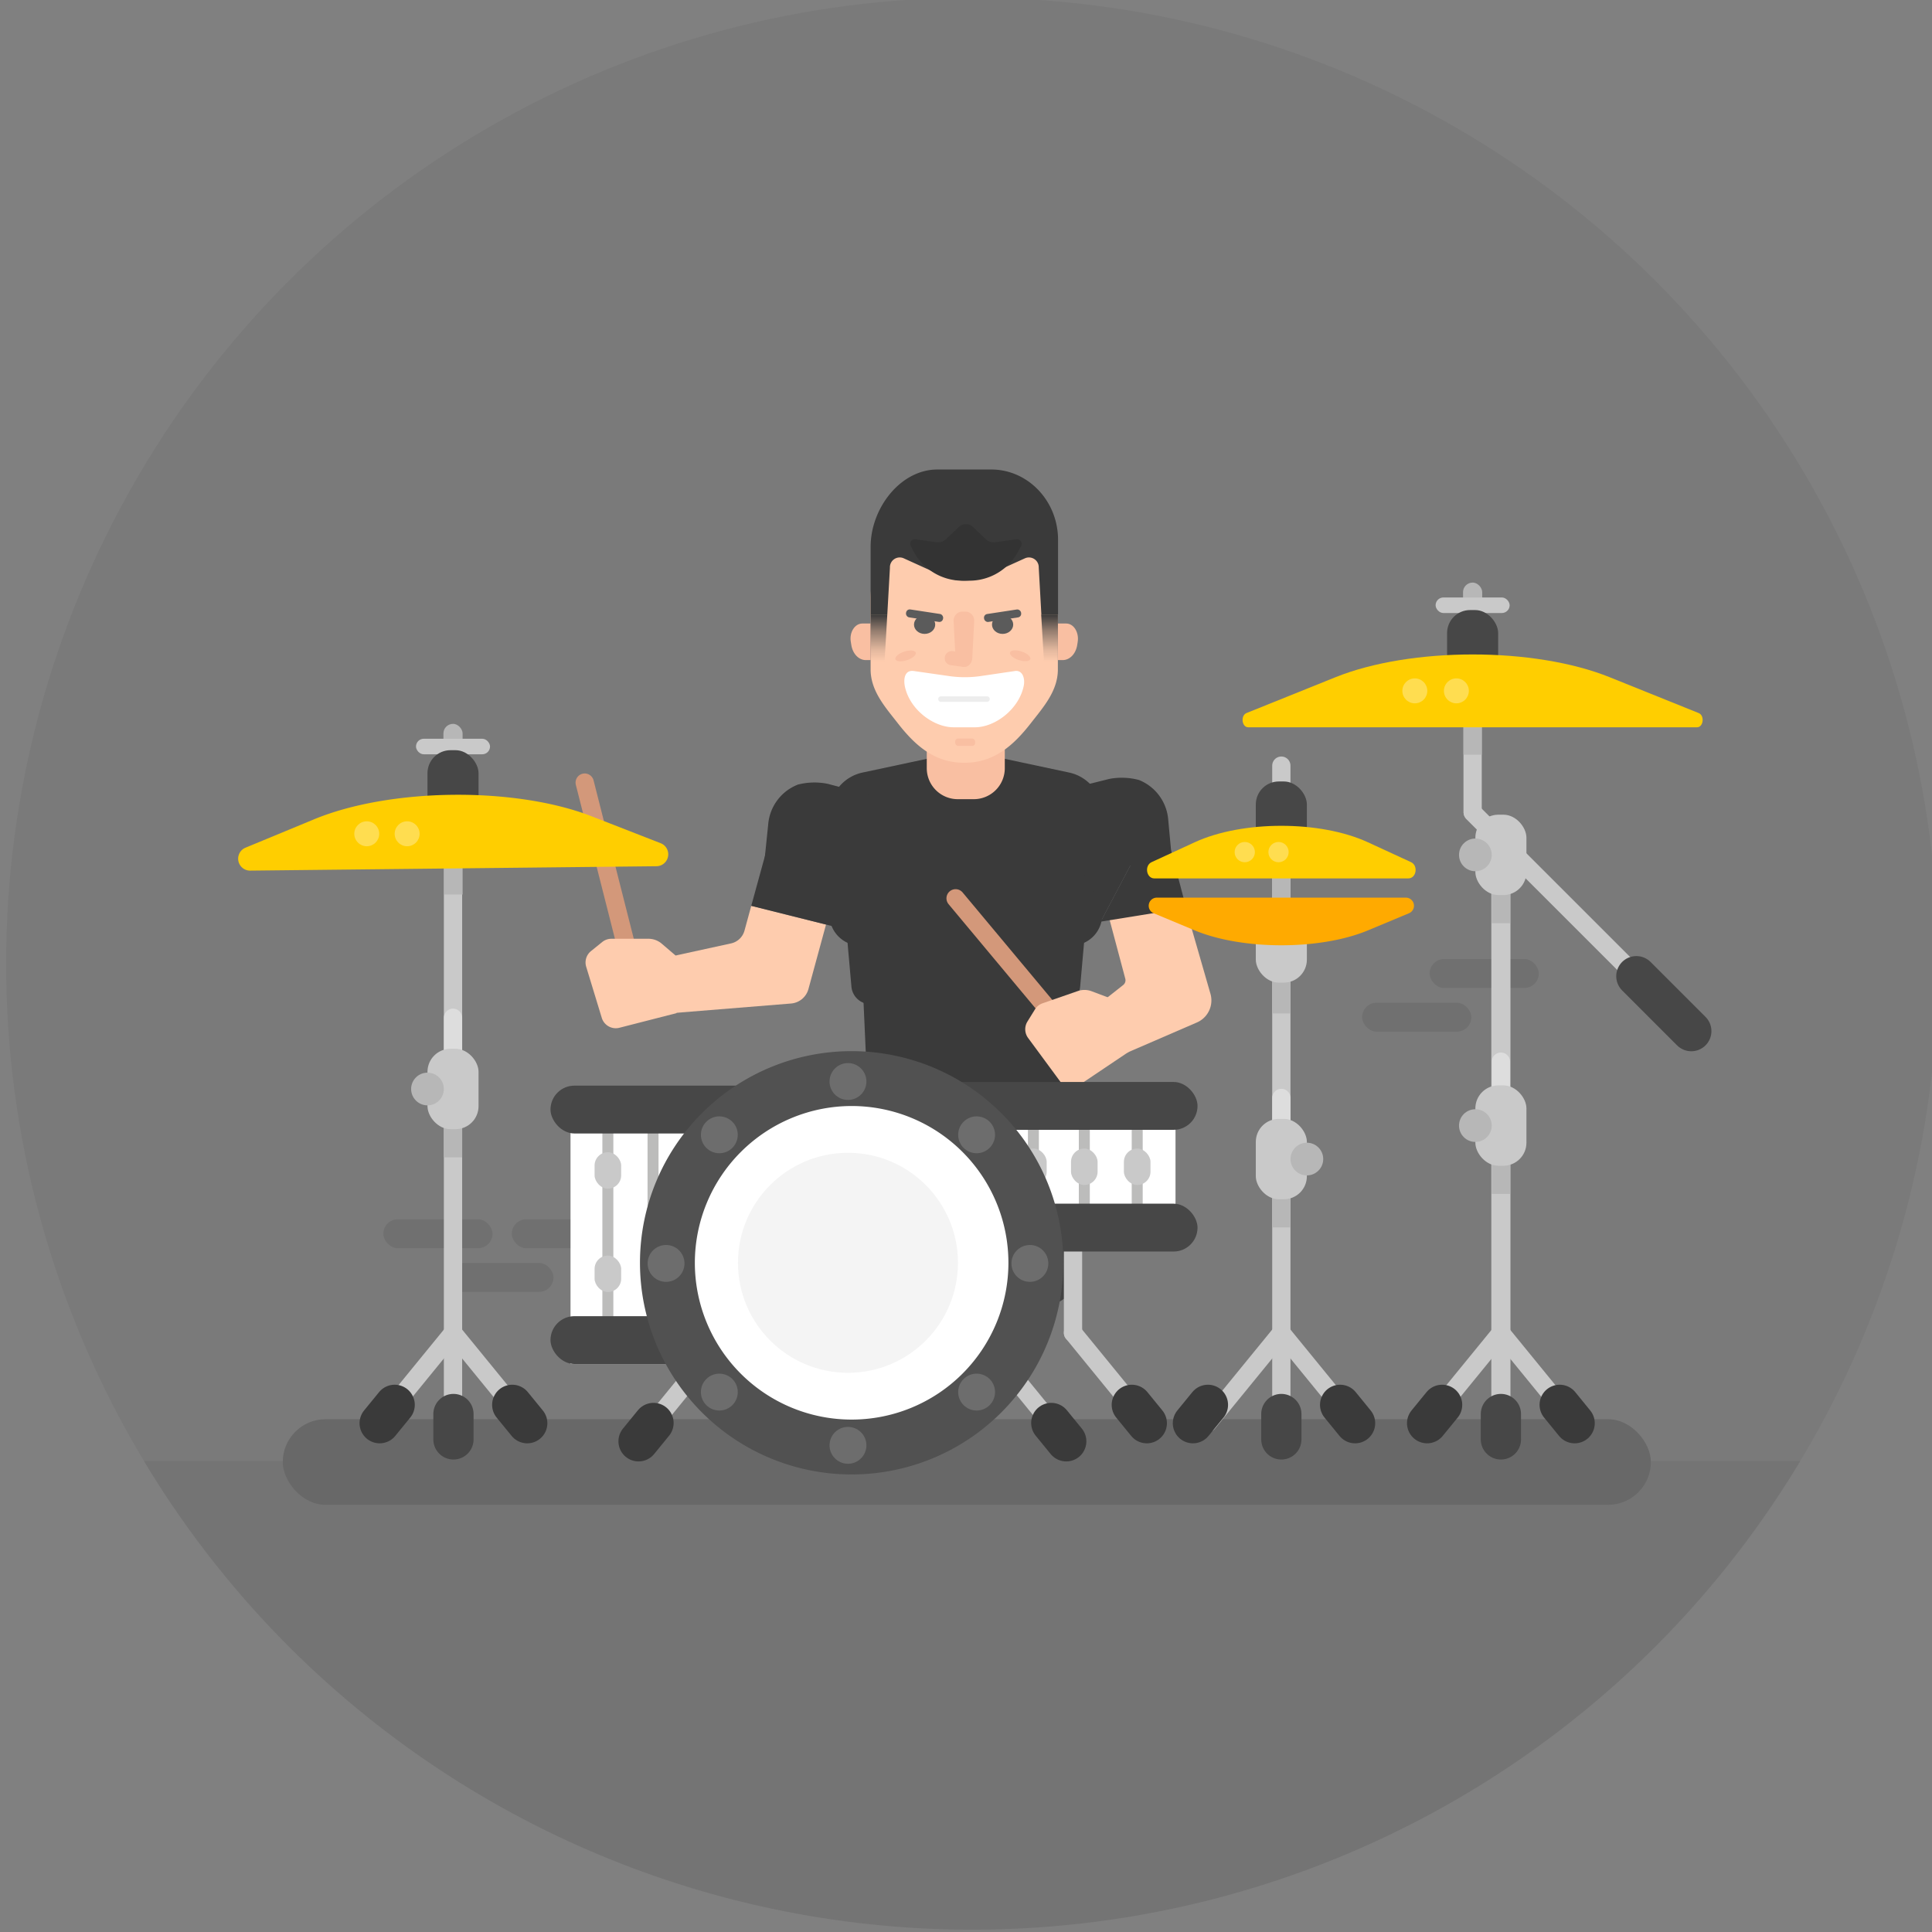 <svg id="8ab17e48-5a4b-4fa3-8e5a-b1e5b11c7350" data-name="Layer 1" xmlns="http://www.w3.org/2000/svg" xmlns:xlink="http://www.w3.org/1999/xlink" viewBox="0 0 528.15 528.15"><rect x="0" y="0" width="528.15" height="528.15" fill="#808080" stroke="none"/><defs><linearGradient id="b464aa73-22c2-4547-ac41-c27255b1ad1b" x1="286.92" y1="180.82" x2="286.92" y2="167.98" gradientUnits="userSpaceOnUse"><stop offset="0" stop-color="#3a3a3a" stop-opacity="0"/><stop offset="0.25" stop-color="#3a3a3a" stop-opacity="0.14"/><stop offset="0.64" stop-color="#3a3a3a" stop-opacity="0.53"/><stop offset="1" stop-color="#3a3a3a"/></linearGradient><linearGradient id="03f8c953-5a5c-4b99-ac3b-38b42069725d" x1="240.28" y1="180.82" x2="240.28" y2="167.98" xlink:href="#b464aa73-22c2-4547-ac41-c27255b1ad1b"/></defs><title>joaco - sitio web 2016 v02 - Export</title><circle cx="265.75" cy="263.44" r="264.07" opacity="0.05"/><path d="M39.33,399.41a264.13,264.13,0,0,0,452.83,0Z" opacity="0.05"/><rect id="1332287d-1c50-4f01-b643-c4fdf1d5a444" data-name="&lt;Rectangle&gt;" x="104.79" y="333.31" width="29.86" height="7.92" rx="3.96" ry="3.96" opacity="0.08"/><rect id="b5a4fd25-5af6-4e65-9f1d-52245489e4ad" data-name="&lt;Rectangle&gt;" x="139.9" y="333.31" width="29.86" height="7.92" rx="3.96" ry="3.96" opacity="0.08"/><rect id="a0969170-c7d5-4566-a67c-f9a3f83c382e" data-name="&lt;Rectangle&gt;" x="121.45" y="345.25" width="29.86" height="7.92" rx="3.96" ry="3.96" opacity="0.08"/><rect id="b00a3aba-bbc1-4cff-a6c4-7f61ad03e502" data-name="&lt;Rectangle&gt;" x="390.81" y="262.17" width="29.86" height="7.92" rx="3.96" ry="3.96" opacity="0.08"/><rect id="741ce3d8-5d7d-402f-ad50-60e0c90a8671" data-name="&lt;Rectangle&gt;" x="372.36" y="274.11" width="29.86" height="7.92" rx="3.96" ry="3.96" opacity="0.08"/><line id="9c19fcd3-fec2-412a-94ae-88db05d2ffc3" data-name="&lt;Path&gt;" x1="173.03" y1="265.89" x2="159.84" y2="213.94" fill="none" stroke="#d3987a" stroke-linecap="round" stroke-miterlimit="10" stroke-width="5"/><path d="M289.82,274.51h-51.6a5.26,5.26,0,0,1-5.46-4.75L230.65,246h66.74l-2.11,23.76A5.26,5.26,0,0,1,289.82,274.51Z" fill="#3a3a3a"/><polygon points="290.9 298 237.14 298 234.87 247.46 293.17 247.46 290.9 298" fill="#3a3a3a"/><path d="M274.39,207.38l-10.37,1-10.37-1-17.9,3.82a11.43,11.43,0,0,0-9,11.21v27.88a8.47,8.47,0,0,0,8.71,8.21h24a4.67,4.67,0,0,0,3.57-1.62,1.34,1.34,0,0,1,2,0,4.67,4.67,0,0,0,3.57,1.62h24a8.47,8.47,0,0,0,8.71-8.21V222.41a11.43,11.43,0,0,0-9-11.21Z" fill="#3a3a3a"/><path d="M253.35,201.9h21.33a0,0,0,0,1,0,0V210a8.47,8.47,0,0,1-8.47,8.47h-4.39a8.47,8.47,0,0,1-8.47-8.47V201.9A0,0,0,0,1,253.35,201.9Z" fill="#f9bfa2"/><path d="M205.37,247.63l-1.85,6.77a4.9,4.9,0,0,1-3.68,3.5l-21.32,4.65,2.29,14.65,35.43-2.87a5.38,5.38,0,0,0,4.76-3.95l4.81-17.64Z" fill="#feccae"/><path d="M160.24,264.26l4.27,14a4,4,0,0,0,4.82,2.7l15.62-4-.3-15.78-3.74-3.2a5.6,5.6,0,0,0-3.65-1.35H167.14a4,4,0,0,0-2.5.88L161.56,260A4,4,0,0,0,160.24,264.26Z" fill="#feccae"/><path d="M245.37,357h-2.7c-5.62,0-10.18-4.93-10.18-11V316.1a24.8,24.8,0,0,1,2.76-11.41l.61-1.18h25.39v36.34C261.25,349.33,254.14,357,245.37,357Z" fill="#424242"/><path d="M282.28,357H285c5.68,0,10.28-4.93,10.28-11V316.1a24.61,24.61,0,0,0-2.79-11.41l-.62-1.18H266.25v36.34C266.25,349.33,273.43,357,282.28,357Z" fill="#424242"/><rect x="234.97" y="296.03" width="58.2" height="7.47" rx="1.25" ry="1.25" fill="#424242"/><polyline points="317.15 221.19 294.24 226.67 300.9 251.95" fill="#3a3a3a"/><polygon points="228.36 253.39 205.37 247.63 212.29 222.43 235.29 228.19 228.36 253.39" fill="#3a3a3a"/><path d="M209,235.13,232.57,241l5.89-23.53-12.21-3.2a18.2,18.2,0,0,0-8.12.21A12.79,12.79,0,0,0,210,225.39Z" fill="#3a3a3a"/><path d="M320.27,233.92l-23.59,5.65L291,216l12.25-3.07a18.2,18.2,0,0,1,8.12.3,12.79,12.79,0,0,1,8,11Z" fill="#3a3a3a"/><rect x="256.61" y="303.5" width="14.23" height="22.94" fill="#424242"/><path id="69e227a2-d8d9-47a5-8e84-a44195a4e3a7" data-name="&lt;Path&gt;" d="M263.65,208.52h-.09c-8.21,0-13.51-4.87-18.19-10.89C242,193.31,238,188.87,238,183V163.68a25.55,25.55,0,0,1,25.55-25.55h.09a25.55,25.55,0,0,1,25.55,25.55V183c0,5.9-4,10.34-7.36,14.66C277.16,203.65,271.85,208.52,263.65,208.52Z" fill="#feccae"/><ellipse id="8c61d3e3-2846-456a-b1fe-d6c87ad8cfbe" data-name="&lt;Path&gt;" cx="278.9" cy="179.28" rx="1.23" ry="2.92" transform="translate(21.39 388.13) rotate(-71.78)" fill="#f9bfa2"/><ellipse id="50cac198-85f6-4880-be36-efc9e2d5aa42" data-name="&lt;Path&gt;" cx="247.57" cy="179.28" rx="2.92" ry="1.23" transform="translate(-43.65 86.42) rotate(-18.22)" fill="#f9bfa2"/><path id="c153b652-37e1-4b9d-9d8e-74740367ba52" data-name="&lt;Path&gt;" d="M266.52,198.82h-5.84c-5.33,0-11.84-4.64-13.28-11-.49-2.18-.11-4.76,2.44-4.38l9.54,1.37a30.46,30.46,0,0,0,8.76,0l9.22-1.36c2.16-.39,2.93,2,2.49,4.09C278.49,194,271.93,198.82,266.52,198.82Z" fill="#fff"/><path d="M263.52,182.3h0a2.43,2.43,0,0,1-2.31-2.41l-.52-10a2.46,2.46,0,0,1,2.31-2.7h1a2.46,2.46,0,0,1,2.31,2.7l-.52,10A2.43,2.43,0,0,1,263.52,182.3Z" fill="#f9bfa2"/><path d="M263.91,178.47,260.4,178a1.92,1.92,0,0,0-2.12,1.66h0a1.89,1.89,0,0,0,1.57,2.17l3.52.48a1.92,1.92,0,0,0,2.12-1.66h0A1.89,1.89,0,0,0,263.91,178.47Z" fill="#f9bfa2"/><path d="M291.48,170.45H289.2v10h1.3c2,0,3.65-1.78,4-4.26l.12-.78C295,172.86,293.52,170.45,291.48,170.45Z" fill="#f9bfa2"/><path d="M235.72,170.45H238v10h-1.3c-2,0-3.65-1.78-4-4.26l-.12-.78C232.15,172.86,233.68,170.45,235.72,170.45Z" fill="#f9bfa2"/><path id="9146d4be-7a2f-4ca1-b560-705175537def" data-name="&lt;Path&gt;" d="M269.81,191.86H257.23a.75.75,0,1,1,0-1.5h12.59a.75.75,0,1,1,0,1.5Z" fill="#ededed"/><rect x="261.11" y="201.9" width="5.47" height="2" rx="0.8" ry="0.8" fill="#f9bfa2"/><path id="847d99d0-a27a-4c90-aa6e-73c455374ff4" data-name="&lt;Path&gt;" d="M271,128.35H256.24c-10.07,0-18.24,10.57-18.24,21.15V168h4.56l.72-12.81A2.68,2.68,0,0,1,247,152.6l10.62,4.82a14.41,14.41,0,0,0,12,0l10.62-4.82a2.68,2.68,0,0,1,3.72,2.57l.72,12.81h4.56V147.49C289.2,136.92,281,128.35,271,128.35Z" fill="#3a3a3a"/><path d="M265,158.74h-1.92a15.06,15.06,0,0,1-13.32-8l-.78-1.49a1.25,1.25,0,0,1,1.28-1.83l5.73.81a3.15,3.15,0,0,0,2.61-.83l3.55-3.37a2.76,2.76,0,0,1,3.8,0l3.55,3.37a3.15,3.15,0,0,0,2.61.83l5.73-.81a1.25,1.25,0,0,1,1.28,1.83l-.78,1.49A15.06,15.06,0,0,1,265,158.74Z" fill="#333"/><polygon points="289.2 180.82 285.38 180.82 284.63 167.98 289.2 167.98 289.2 180.82" fill="url(#b464aa73-22c2-4547-ac41-c27255b1ad1b)"/><polygon points="238 180.82 241.82 180.82 242.56 167.98 238 167.98 238 180.82" fill="url(#03f8c953-5a5c-4b99-ac3b-38b42069725d)"/><ellipse id="d5d0a072-93cc-420f-951e-deff3e9ed3c4" data-name="&lt;Path&gt;" cx="274.08" cy="170.74" rx="2.9" ry="2.55" fill="#5b5b5b"/><ellipse id="f039dcfd-92b3-4de9-9e72-0ffe4a7b540c" data-name="&lt;Path&gt;" cx="252.76" cy="170.74" rx="2.9" ry="2.55" fill="#5b5b5b"/><rect x="268.96" y="167.21" width="10.24" height="2.19" rx="1.01" ry="1.01" transform="translate(-22.24 43.25) rotate(-8.67)" fill="#5b5b5b"/><rect x="247.64" y="167.21" width="10.24" height="2.19" rx="1.01" ry="1.01" transform="translate(477.25 372.79) rotate(-171.33)" fill="#5b5b5b"/><path d="M325.92,254.38h0l-2.11-7.92-20.5,4.91,4.31,16.18a1.66,1.66,0,0,1-.58,1.73l-6.46,5.1,7.28,13.5,19.34-8.37a6.57,6.57,0,0,0,3.7-7.85Z" fill="#feccae"/><polyline points="300.9 251.95 324.26 248.18 317.15 221.19" fill="#3a3a3a"/><line id="ced7b8e6-9c39-44fe-86b4-958379f1e55b" data-name="&lt;Path&gt;" x1="294.25" y1="285.13" x2="261.23" y2="245.57" fill="none" stroke="#d3987a" stroke-linecap="round" stroke-miterlimit="10" stroke-width="5"/><path d="M281.07,283.77l8.69,11.79a4,4,0,0,0,5.44.95l13.4-9-5.53-14.78L298.48,271a5.6,5.6,0,0,0-3.89-.06L285,274.27a4,4,0,0,0-2.07,1.66l-2.08,3.36A4,4,0,0,0,281.07,283.77Z" fill="#feccae"/><rect id="ee7a4c16-6822-4e52-b9dc-6a63ee38139a" data-name="&lt;Rectangle&gt;" x="77.3" y="387.97" width="374" height="23.4" rx="11.7" ry="11.7" fill="#686868"/><rect id="19bf7157-570f-4904-9f14-fe298d3b07b1" data-name="&lt;Rectangle&gt;" x="155.96" y="301.88" width="52.75" height="71" fill="#fff"/><line id="fc2f4109-f8af-4c27-9ac2-d58ad75a560b" data-name="&lt;Path&gt;" x1="166.17" y1="302.22" x2="166.17" y2="368.77" fill="none" stroke="#bcbcbb" stroke-linecap="round" stroke-miterlimit="10" stroke-width="3"/><line id="24d4a2bc-e8eb-4468-92fc-467e07a20c80" data-name="&lt;Path&gt;" x1="178.52" y1="302.22" x2="178.52" y2="368.77" fill="none" stroke="#bcbcbb" stroke-linecap="round" stroke-miterlimit="10" stroke-width="3"/><rect id="27e85503-503c-49c0-af14-93bed226fa70" data-name="&lt;Rectangle&gt;" x="162.54" y="314.98" width="7.27" height="9.96" rx="3.64" ry="3.64" fill="#c9c9c9"/><rect id="074ec79c-70a4-4401-9ce3-42f17e364269" data-name="&lt;Rectangle&gt;" x="162.54" y="343.24" width="7.27" height="9.96" rx="3.64" ry="3.64" fill="#c9c9c9"/><rect id="e0d2ac3d-54dc-4ada-baab-262aaf15ec50" data-name="&lt;Rectangle&gt;" x="150.49" y="296.78" width="64.65" height="13.08" rx="6.54" ry="6.54" fill="#474747"/><rect id="1a6aea2f-3971-49e3-82a4-b5a42b331402" data-name="&lt;Rectangle&gt;" x="150.49" y="359.8" width="64.65" height="13.08" rx="6.54" ry="6.54" fill="#474747"/><g id="b5735481-06cd-4d62-8595-2195ae2c23a7" data-name="&lt;Group&gt;"><line id="1cadf239-f054-4d2c-9d9f-073ae36a2ea7" data-name="&lt;Path&gt;" x1="293.33" y1="339.38" x2="293.33" y2="364.36" fill="none" stroke="#c9c9c9" stroke-linecap="round" stroke-miterlimit="10" stroke-width="5"/><line id="de5b36dd-badf-463c-a189-f8201ceb4ed8" data-name="&lt;Path&gt;" x1="313.5" y1="389.06" x2="293.33" y2="364.36" fill="none" stroke="#c9c9c9" stroke-linecap="round" stroke-miterlimit="10" stroke-width="5"/><line id="d53d7d91-1237-4338-8f5b-c05a5e202fcb" data-name="&lt;Path&gt;" x1="313.5" y1="389.06" x2="309.4" y2="384.04" fill="none" stroke="#3a3a3a" stroke-linecap="round" stroke-miterlimit="10" stroke-width="11"/></g><rect id="5e3c408d-078f-4387-ad64-2399e12543d6" data-name="&lt;Rectangle&gt;" x="266.28" y="303.88" width="55.07" height="29.63" fill="#fff"/><line id="fd69f494-3f82-49d2-a1df-2a73aaa432d7" data-name="&lt;Path&gt;" x1="310.88" y1="303.42" x2="310.88" y2="334.49" fill="none" stroke="#bcbcbb" stroke-linecap="round" stroke-miterlimit="10" stroke-width="3"/><line id="6a19b532-64fb-407f-9f69-d3a4421c971f" data-name="&lt;Path&gt;" x1="296.42" y1="303.42" x2="296.42" y2="334.49" fill="none" stroke="#bcbcbb" stroke-linecap="round" stroke-miterlimit="10" stroke-width="3"/><rect id="3f44bb8a-a4dd-4ceb-976d-994b84bb77be" data-name="&lt;Rectangle&gt;" x="307.24" y="313.98" width="7.27" height="9.96" rx="3.64" ry="3.64" fill="#c9c9c9"/><rect id="35753083-afaf-4b14-a92a-85f57a5c6e86" data-name="&lt;Rectangle&gt;" x="292.78" y="313.98" width="7.27" height="9.96" rx="3.64" ry="3.64" fill="#c9c9c9"/><line id="f8e3537c-52a3-49ed-98d6-ab7843b9b508" data-name="&lt;Path&gt;" x1="282.5" y1="303.42" x2="282.5" y2="334.49" fill="none" stroke="#bcbcbb" stroke-linecap="round" stroke-miterlimit="10" stroke-width="3"/><rect id="fb2afc74-4b18-48b1-abb4-fc821e330b99" data-name="&lt;Rectangle&gt;" x="278.86" y="313.98" width="7.27" height="9.96" rx="3.64" ry="3.64" fill="#c9c9c9"/><rect id="71f3d166-07ed-4f47-9b25-7cc7ec23637e" data-name="&lt;Rectangle&gt;" x="253.35" y="295.78" width="74.02" height="13.08" rx="6.54" ry="6.54" fill="#474747"/><rect id="2b5ab226-c829-4edb-97f9-1e8f737c833f" data-name="&lt;Rectangle&gt;" x="260.37" y="329.05" width="67" height="13.08" rx="6.54" ry="6.54" fill="#474747"/><g id="6a170bd1-723e-4c0a-9729-5652257edd55" data-name="&lt;Group&gt;"><line id="3b7d5c2a-4e6f-4c61-bfac-d5fd380cf8cb" data-name="&lt;Path&gt;" x1="174.56" y1="394.01" x2="194.72" y2="369.31" fill="none" stroke="#c9c9c9" stroke-linecap="round" stroke-miterlimit="10" stroke-width="5"/><line id="ae1c2e3a-c124-4ec9-a1cf-65b04c3d4658" data-name="&lt;Path&gt;" x1="174.56" y1="394.01" x2="178.65" y2="389" fill="none" stroke="#3a3a3a" stroke-linecap="round" stroke-miterlimit="10" stroke-width="11"/></g><g id="19b9fa03-cde3-46b5-b4a6-648d8d473eb3" data-name="&lt;Group&gt;"><line id="4ed2509e-3879-41d3-b83a-45ff5d525b41" data-name="&lt;Path&gt;" x1="291.48" y1="394.01" x2="271.31" y2="369.31" fill="none" stroke="#c9c9c9" stroke-linecap="round" stroke-miterlimit="10" stroke-width="5"/><line id="24847a80-b9b6-40ca-a2e5-c25567027f58" data-name="&lt;Path&gt;" x1="291.48" y1="394.01" x2="287.39" y2="389" fill="none" stroke="#3a3a3a" stroke-linecap="round" stroke-miterlimit="10" stroke-width="11"/></g><g id="a0e9948a-30ec-498b-a445-85f9b25081ab" data-name="&lt;Group&gt;"><path d="M232.81,395.57a50.36,50.36,0,1,1,50.36-50.36A50.42,50.42,0,0,1,232.81,395.57Z" fill="#fff"/><path d="M232.81,302.35a42.86,42.86,0,1,1-42.86,42.86,42.91,42.91,0,0,1,42.86-42.86m0-15a57.86,57.86,0,1,0,57.86,57.86,57.86,57.86,0,0,0-57.86-57.86Z" fill="#515151"/></g><g id="89ad2a88-4bdd-4079-99be-f245529384cf" data-name="&lt;Group&gt;"><circle id="374f414c-b2d9-4588-8628-d1b6b0c585dc" data-name="&lt;Path&gt;" cx="182.08" cy="345.38" r="5.04" fill="#6d6d6d"/><circle id="0c6fe760-511f-4b38-9fa1-bd8f17f9ce7d" data-name="&lt;Path&gt;" cx="281.54" cy="345.38" r="5.04" fill="#6d6d6d"/><circle id="3b468a24-6985-4df9-ae44-1458b1a845d9" data-name="&lt;Path&gt;" cx="196.64" cy="380.55" r="5.04" transform="translate(-211.49 250.51) rotate(-45)" fill="#6d6d6d"/><circle id="9f82dc26-351e-45c6-a946-4a6f1b6268d4" data-name="&lt;Path&gt;" cx="266.97" cy="310.22" r="5.04" transform="translate(-141.16 279.64) rotate(-45)" fill="#6d6d6d"/><circle id="519bbc67-311a-4cab-ae87-7f4285ead206" data-name="&lt;Path&gt;" cx="231.81" cy="395.11" r="5.04" fill="#6d6d6d"/><circle id="d6cb7078-4b05-4e84-980f-d81eba6f5355" data-name="&lt;Path&gt;" cx="231.81" cy="295.65" r="5.04" fill="#6d6d6d"/><circle id="44dc81a3-4b24-460a-be97-956d7cd83c84" data-name="&lt;Path&gt;" cx="266.97" cy="380.55" r="5.04" transform="translate(-190.89 300.24) rotate(-45)" fill="#6d6d6d"/><circle id="18352e03-214a-4571-919f-3dc564c07765" data-name="&lt;Path&gt;" cx="196.64" cy="310.22" r="5.04" transform="translate(-161.76 229.91) rotate(-45)" fill="#6d6d6d"/></g><line id="2f8491b1-df68-442d-9a0c-09ddf8d0698f" data-name="&lt;Path&gt;" x1="350.28" y1="209.3" x2="350.28" y2="389.06" fill="none" stroke="#c9c9c9" stroke-linecap="round" stroke-miterlimit="10" stroke-width="4.99"/><line id="8b91c860-7276-4c74-8ebf-8fffa0184c9d" data-name="&lt;Path&gt;" x1="350.28" y1="300.15" x2="350.28" y2="311" fill="none" stroke="#ddd" stroke-linecap="round" stroke-miterlimit="10" stroke-width="5"/><line id="d4f43f53-78fc-4277-995d-a6c7280af1f0" data-name="&lt;Path&gt;" x1="350.28" y1="236.22" x2="350.28" y2="253.23" fill="none" stroke="#b7b7b7" stroke-miterlimit="10" stroke-width="5"/><line id="6e596671-87c6-4dfb-b333-68ad3ce42ca2" data-name="&lt;Path&gt;" x1="350.28" y1="262.33" x2="350.28" y2="277.05" fill="none" stroke="#b7b7b7" stroke-miterlimit="10" stroke-width="5"/><line id="720b63c9-f572-4b22-a1e7-bd0844eba169" data-name="&lt;Path&gt;" x1="350.28" y1="386.55" x2="350.28" y2="393.49" fill="none" stroke="#474747" stroke-linecap="round" stroke-miterlimit="10" stroke-width="11"/><rect id="477fae0c-7e54-43f7-93d5-8e2562f945d0" data-name="&lt;Rectangle&gt;" x="343.3" y="213.63" width="13.96" height="21.97" rx="6.29" ry="6.29" fill="#474747"/><rect id="0017fb72-383c-44b0-89ad-d60b14f60893" data-name="&lt;Rectangle&gt;" x="343.3" y="246.65" width="13.96" height="21.97" rx="6.29" ry="6.29" fill="#c9c9c9"/><path id="934b56d4-47b4-4fa3-8c88-85c2c01a3c01" data-name="&lt;Path&gt;" d="M385,240.13H315.56c-2.19,0-2.78-3.51-.74-4.45l11.78-5.43c13-6,34.32-6,47.34,0l11.78,5.43C387.77,236.62,387.19,240.13,385,240.13Z" fill="#ffce00"/><circle id="79e7832a-7f5c-44d8-96e3-5fc19d6f1ed2" data-name="&lt;Path&gt;" cx="340.28" cy="232.94" r="2.77" fill="#ffdd50"/><circle id="6bd295ed-ddd2-4338-b4bd-ff9618317ac2" data-name="&lt;Path&gt;" cx="349.51" cy="232.94" r="2.77" fill="#ffdd50"/><path id="1d8586ee-0d29-42c9-ba93-b124a9c65213" data-name="&lt;Path&gt;" d="M316.13,245.39h68.3a2.22,2.22,0,0,1,.78,4.25l-11.26,4.7c-13,5.43-34.32,5.43-47.34,0l-11.26-4.7A2.22,2.22,0,0,1,316.13,245.39Z" fill="#fa0"/><line id="caa3abdb-4527-458c-92a4-5c7784c46f25" data-name="&lt;Path&gt;" x1="330.11" y1="389.06" x2="350.28" y2="364.36" fill="none" stroke="#c9c9c9" stroke-linecap="round" stroke-miterlimit="10" stroke-width="5"/><line id="d8b1cf8e-38f9-4080-83c2-04f33843eae9" data-name="&lt;Path&gt;" x1="326.11" y1="389.06" x2="330.21" y2="384.04" fill="none" stroke="#3a3a3a" stroke-linecap="round" stroke-miterlimit="10" stroke-width="11"/><line id="92ec257a-f207-42a7-bc86-fe00c8999450" data-name="&lt;Path&gt;" x1="370.44" y1="389.06" x2="350.28" y2="364.36" fill="none" stroke="#c9c9c9" stroke-linecap="round" stroke-miterlimit="10" stroke-width="5"/><line id="2b1b5743-c62e-4d1c-b67f-7d06a40baa32" data-name="&lt;Path&gt;" x1="123.84" y1="232.94" x2="123.84" y2="389.06" fill="none" stroke="#c9c9c9" stroke-linecap="round" stroke-miterlimit="10" stroke-width="5"/><line id="86d2e488-9803-40d0-a0bf-6a45f77069d1" data-name="&lt;Path&gt;" x1="123.96" y1="227.52" x2="123.96" y2="244.53" fill="none" stroke="#b7b7b7" stroke-miterlimit="10" stroke-width="5"/><line id="9085d9ed-84aa-4e4b-aaf8-adb74892d879" data-name="&lt;Path&gt;" x1="123.84" y1="298.04" x2="123.84" y2="316.38" fill="none" stroke="#b7b7b7" stroke-miterlimit="10" stroke-width="5"/><rect x="121.22" y="197.88" width="5.24" height="10.04" rx="2.62" ry="2.62" fill="#b7b7b7"/><rect x="113.72" y="201.95" width="20.24" height="4.25" rx="2.13" ry="2.13" fill="#c9c9c9"/><rect x="399.95" y="159.26" width="5.24" height="10.04" rx="2.62" ry="2.62" fill="#b7b7b7"/><rect x="392.45" y="163.33" width="20.24" height="4.25" rx="2.13" ry="2.13" fill="#c9c9c9"/><rect id="96f5f394-2adb-4e92-83f7-8f3f4ab053aa" data-name="&lt;Rectangle&gt;" x="116.86" y="205.08" width="13.96" height="21.97" rx="6.29" ry="6.29" fill="#474747"/><path id="a0c8a338-b2d5-4def-9103-7231e9bc527f" data-name="&lt;Path&gt;" d="M179.54,236.8,68.45,238a3.26,3.26,0,0,1-1.31-6.28l18.7-7.74c20.82-8.62,55-9,76-.79l18.85,7.35A3.26,3.26,0,0,1,179.54,236.8Z" fill="#ffce00"/><line id="b574211c-7779-4302-95d9-e1125fc87e9e" data-name="&lt;Path&gt;" x1="103.67" y1="389.06" x2="123.84" y2="364.36" fill="none" stroke="#c9c9c9" stroke-linecap="round" stroke-miterlimit="10" stroke-width="5"/><line id="8ce2c0cb-9164-4d2d-b9b0-7babf21fb5e3" data-name="&lt;Path&gt;" x1="144.01" y1="389.06" x2="123.84" y2="364.36" fill="none" stroke="#c9c9c9" stroke-linecap="round" stroke-miterlimit="10" stroke-width="5"/><line id="95abeaa5-5dfe-4855-8752-7ecd132799d0" data-name="&lt;Path&gt;" x1="410.3" y1="240.38" x2="410.3" y2="387.55" fill="none" stroke="#c9c9c9" stroke-linecap="round" stroke-miterlimit="10" stroke-width="5.23"/><line id="fb09021c-fa6d-4868-9795-56e5a0fb6f5c" data-name="&lt;Path&gt;" x1="410.3" y1="290.23" x2="410.3" y2="301.08" fill="none" stroke="#ddd" stroke-linecap="round" stroke-miterlimit="10" stroke-width="5"/><line id="932337ad-2d89-47b9-9968-8906977665b2" data-name="&lt;Path&gt;" x1="402.57" y1="167.01" x2="402.57" y2="221.94" fill="none" stroke="#c9c9c9" stroke-linecap="round" stroke-miterlimit="10" stroke-width="5"/><line id="05127826-ec3f-40eb-9f30-cf9365aba4b4" data-name="&lt;Path&gt;" x1="402.57" y1="189.29" x2="402.57" y2="206.3" fill="none" stroke="#b7b7b7" stroke-miterlimit="10" stroke-width="5"/><line id="2ec55e82-78c2-4f34-9580-f338353d0008" data-name="&lt;Path&gt;" x1="410.3" y1="309.37" x2="410.3" y2="326.38" fill="none" stroke="#b7b7b7" stroke-miterlimit="10" stroke-width="5"/><rect id="ce065f15-e3e1-4c05-a096-a1e53247cafa" data-name="&lt;Rectangle&gt;" x="395.59" y="166.77" width="13.96" height="21.97" rx="6.29" ry="6.29" fill="#474747"/><path id="c1c21a00-a9c1-44b0-adfb-aed2a3cb4efe" data-name="&lt;Path&gt;" d="M463.91,198.82H341.23c-1.77,0-2.15-3.22-.46-3.9l24.29-9.78c20.63-8.31,54.4-8.31,75,0l24.29,9.78C466.06,195.59,465.68,198.82,463.91,198.82Z" fill="#ffce00"/><line id="ced62bfe-c126-4b1a-97d9-4f12aeabba27" data-name="&lt;Path&gt;" x1="390.13" y1="389.06" x2="410.3" y2="364.36" fill="none" stroke="#c9c9c9" stroke-linecap="round" stroke-miterlimit="10" stroke-width="5"/><line id="2d35e110-1514-409b-a043-eda017d88689" data-name="&lt;Path&gt;" x1="430.46" y1="389.06" x2="410.3" y2="364.36" fill="none" stroke="#c9c9c9" stroke-linecap="round" stroke-miterlimit="10" stroke-width="5"/><line id="174129c7-4933-45c6-a6a1-f0d49da3bb19" data-name="&lt;Path&gt;" x1="370.44" y1="389.06" x2="366.35" y2="384.04" fill="none" stroke="#3a3a3a" stroke-linecap="round" stroke-miterlimit="10" stroke-width="11"/><line id="980d517c-7be2-4c63-9de2-ac5c3fd1cb4b" data-name="&lt;Path&gt;" x1="410.3" y1="386.55" x2="410.3" y2="393.49" fill="none" stroke="#474747" stroke-linecap="round" stroke-miterlimit="10" stroke-width="11"/><line id="daea7522-c2c8-45f7-83a7-a8da911a8b92" data-name="&lt;Path&gt;" x1="390.13" y1="389.06" x2="394.23" y2="384.04" fill="none" stroke="#3a3a3a" stroke-linecap="round" stroke-miterlimit="10" stroke-width="11"/><line id="2e75253e-f839-48ac-bc72-424a8162da30" data-name="&lt;Path&gt;" x1="430.46" y1="389.06" x2="426.37" y2="384.04" fill="none" stroke="#3a3a3a" stroke-linecap="round" stroke-miterlimit="10" stroke-width="11"/><line id="e4eb3fe4-6a5a-4a7a-8734-4ef3fbdde9d1" data-name="&lt;Path&gt;" x1="123.96" y1="386.55" x2="123.96" y2="393.49" fill="none" stroke="#474747" stroke-linecap="round" stroke-miterlimit="10" stroke-width="11"/><line id="0a17224b-4b40-42b1-b665-7dcf351ff3ad" data-name="&lt;Path&gt;" x1="103.79" y1="389.06" x2="107.89" y2="384.04" fill="none" stroke="#3a3a3a" stroke-linecap="round" stroke-miterlimit="10" stroke-width="11"/><line id="66e6f50d-cc5f-4d1c-856d-a45abdadf1ca" data-name="&lt;Path&gt;" x1="144.13" y1="389.06" x2="140.03" y2="384.04" fill="none" stroke="#3a3a3a" stroke-linecap="round" stroke-miterlimit="10" stroke-width="11"/><rect id="d4fcb163-37b5-486b-8275-01b2d9b09c4f" data-name="&lt;Rectangle&gt;" x="403.32" y="296.71" width="13.96" height="21.97" rx="6.29" ry="6.29" fill="#c9c9c9"/><line id="5eebd98b-6b80-461e-b238-41f3cd488c9a" data-name="&lt;Path&gt;" x1="123.84" y1="278.23" x2="123.84" y2="289.08" fill="none" stroke="#ddd" stroke-linecap="round" stroke-miterlimit="10" stroke-width="5"/><rect id="cd5da7ce-c3dd-40fe-adbb-c7af568491ff" data-name="&lt;Rectangle&gt;" x="116.86" y="286.71" width="13.96" height="21.97" rx="6.29" ry="6.29" fill="#c9c9c9"/><circle id="508554c8-9d88-44c3-b40c-531b50856697" data-name="&lt;Path&gt;" cx="116.86" cy="297.7" r="4.47" fill="#b7b7b7"/><circle id="7fe6fcfd-6e44-4d2b-a775-f8c98bb53e7a" data-name="&lt;Path&gt;" cx="403.32" cy="307.7" r="4.47" fill="#b7b7b7"/><line id="403d9447-1a0e-4095-8005-0f33b16f5e08" data-name="&lt;Path&gt;" x1="410.3" y1="235.37" x2="410.3" y2="252.38" fill="none" stroke="#b7b7b7" stroke-miterlimit="10" stroke-width="5"/><rect id="ce705104-de25-4b83-ba71-00653c7f1157" data-name="&lt;Rectangle&gt;" x="403.32" y="222.71" width="13.96" height="21.97" rx="6.29" ry="6.29" fill="#c9c9c9"/><circle id="9969d611-dfd6-45bb-8f85-e186035c5ac0" data-name="&lt;Path&gt;" cx="403.32" cy="233.7" r="4.47" fill="#b7b7b7"/><line id="5aeaedab-058d-4385-985f-39d6b4acba64" data-name="&lt;Path&gt;" x1="350.28" y1="318.52" x2="350.28" y2="335.53" fill="none" stroke="#b7b7b7" stroke-miterlimit="10" stroke-width="5"/><rect id="ea2e76be-87b4-436b-85bd-a89380f2daf1" data-name="&lt;Rectangle&gt;" x="343.3" y="305.86" width="13.96" height="21.97" rx="6.29" ry="6.29" transform="translate(700.56 633.7) rotate(180)" fill="#c9c9c9"/><circle id="cc898745-9011-4768-9ccf-b6585b0a9f8e" data-name="&lt;Path&gt;" cx="357.26" cy="316.85" r="4.47" fill="#b7b7b7"/><circle id="1106f92a-b36c-46a9-9f3f-782f53b231c2" data-name="&lt;Path&gt;" cx="100.26" cy="227.93" r="3.41" fill="#ffdd50"/><circle id="28ccecb2-578a-474c-bd8f-3922b66f6215" data-name="&lt;Path&gt;" cx="111.3" cy="227.93" r="3.41" fill="#ffdd50"/><circle id="e4171045-19c6-4ab8-83f1-cea61419b2a5" data-name="&lt;Path&gt;" cx="386.77" cy="188.86" r="3.41" fill="#ffdd50"/><circle id="ee93cead-f005-4072-91a2-71322918f43b" data-name="&lt;Path&gt;" cx="398.13" cy="188.86" r="3.41" fill="#ffdd50"/><g id="4cf60926-d4be-48e1-9384-64a03e172a3a" data-name="&lt;Group&gt;"><circle cx="231.81" cy="345.21" r="30.07" fill="#f4f4f4"/></g><line x1="402.61" y1="222.14" x2="453.16" y2="272.68" fill="none" stroke="#c9c9c9" stroke-linecap="round" stroke-miterlimit="10" stroke-width="5"/><line x1="447.33" y1="266.86" x2="462.35" y2="281.88" fill="none" stroke="#474747" stroke-linecap="round" stroke-miterlimit="10" stroke-width="11"/></svg>